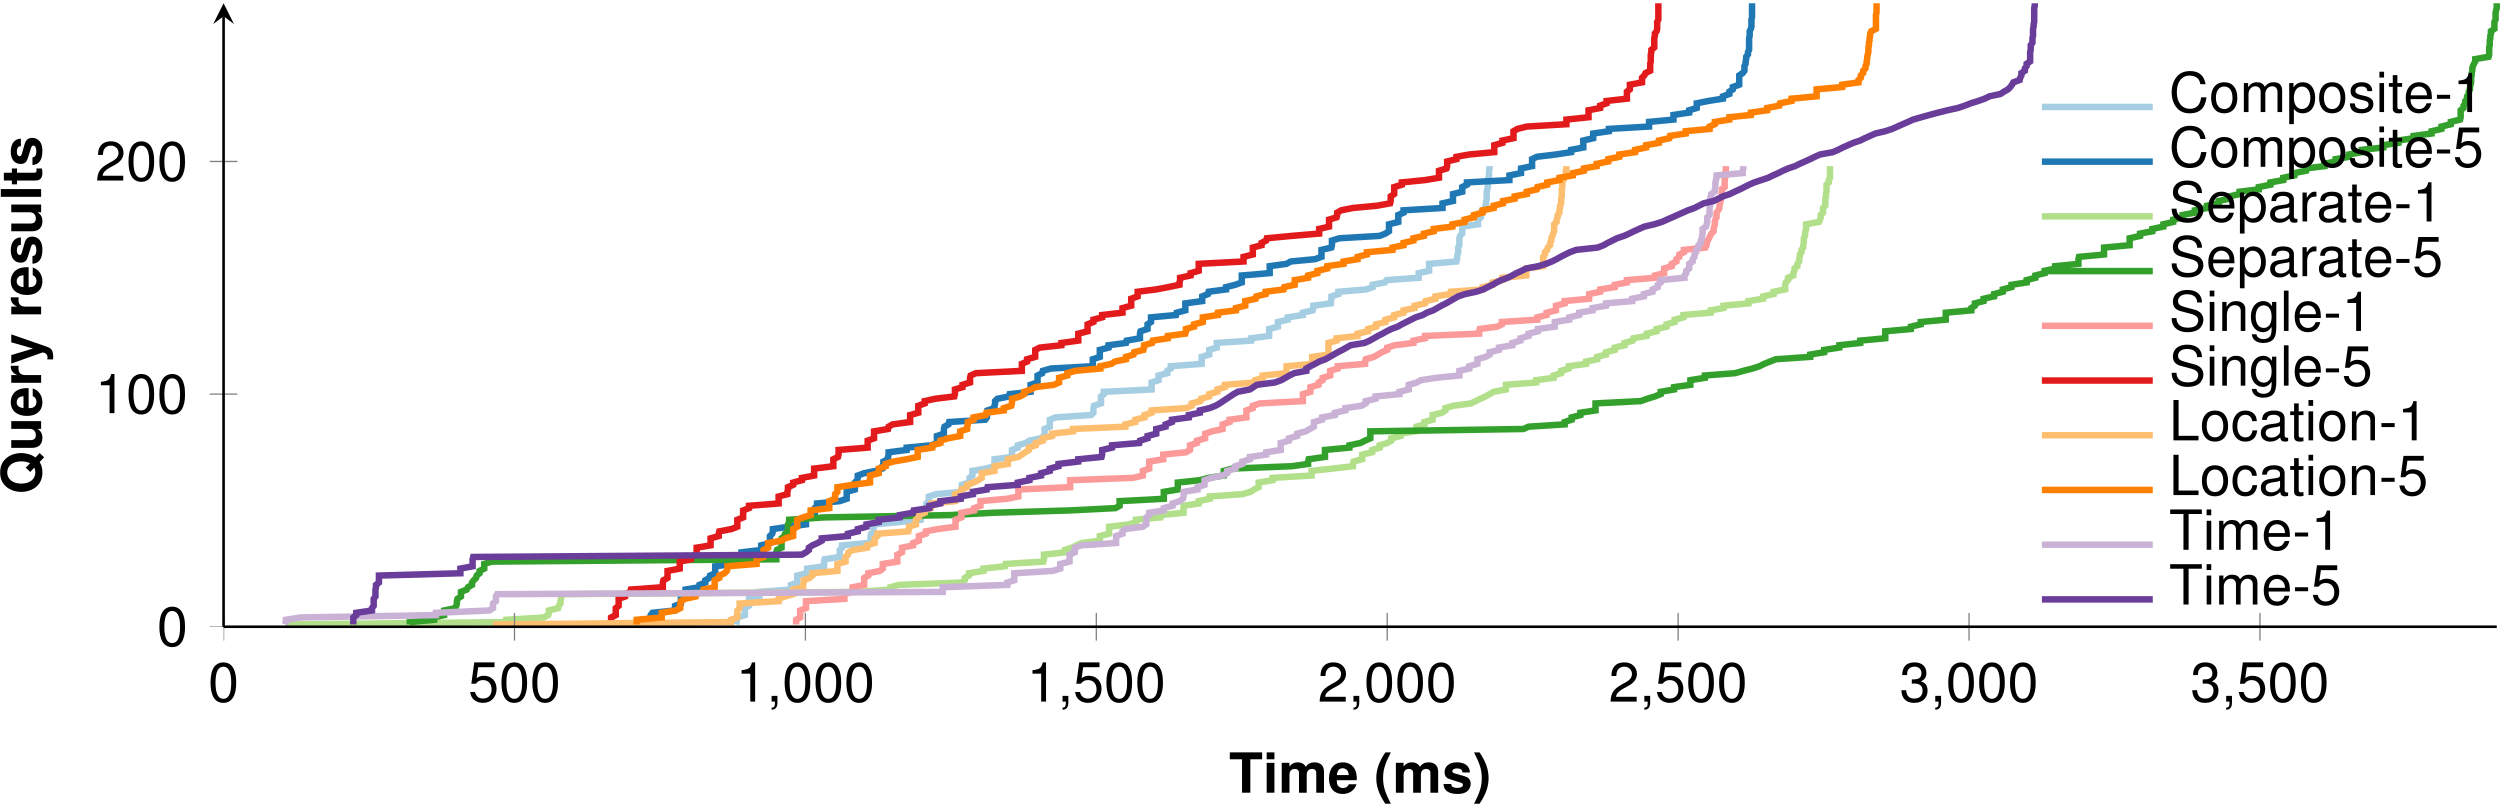 <?xml version='1.0' encoding='UTF-8'?>
<!-- This file was generated by dvisvgm 2.11.1 -->
<svg version='1.1' xmlns='http://www.w3.org/2000/svg' xmlns:xlink='http://www.w3.org/1999/xlink' width='383.495pt' height='123.444pt' viewBox='3.156 -126.545 383.495 123.444'>
<defs>
<clipPath id='clip1'>
<path d='M37.453 111.336H386.152V-267.785H37.453'/>
</clipPath>
<clipPath id='clip2'>
<path d='M-104.273-30.402V-126.047H527.879V-30.402'/>
</clipPath>
<path id='g1-40' d='M1.723-6.186C.747-4.718 .339-3.547 .339-2.249C.339-.942 .747 .229 1.723 1.697H2.571C1.672-.051 1.383-1.001 1.383-2.249C1.383-3.488 1.672-4.455 2.571-6.186H1.723Z'/>
<path id='g1-41' d='M1.035 1.697C2.011 .229 2.419-.942 2.419-2.24C2.419-3.547 2.011-4.718 1.035-6.186H.187C1.086-4.438 1.375-3.488 1.375-2.24C1.375-1.001 1.086-.034 .187 1.697H1.035Z'/>
<path id='g1-81' d='M5.643-.874C6.059-1.383 6.322-2.232 6.322-3.064C6.322-3.972 6-4.846 5.457-5.431C4.922-6.008 4.226-6.288 3.344-6.288S1.765-6.008 1.23-5.431C.687-4.846 .365-3.972 .365-3.047S.687-1.247 1.23-.662C1.765-.085 2.469 .195 3.344 .195C3.98 .195 4.455 .068 4.947-.229L5.677 .458L6.322-.229L5.643-.874ZM4.073-2.359L3.428-1.672L4.082-1.052C3.887-.95 3.607-.891 3.335-.891C2.317-.891 1.638-1.748 1.638-3.047S2.317-5.202 3.344-5.202C4.379-5.202 5.049-4.353 5.049-3.038C5.049-2.529 4.956-2.071 4.769-1.697L4.073-2.359Z'/>
<path id='g1-84' d='M3.267-5.126H5.075V-6.186H.119V-5.126H1.994V0H3.267V-5.126Z'/>
<path id='g1-101' d='M4.447-1.918C4.455-2.02 4.455-2.062 4.455-2.122C4.455-2.58 4.387-3.004 4.277-3.327C3.972-4.158 3.233-4.659 2.308-4.659C.993-4.659 .187-3.708 .187-2.172C.187-.704 .984 .195 2.283 .195C3.31 .195 4.141-.39 4.404-1.29H3.233C3.089-.925 2.758-.713 2.325-.713C1.986-.713 1.714-.857 1.544-1.112C1.434-1.281 1.392-1.485 1.375-1.918H4.447ZM1.392-2.707C1.468-3.403 1.765-3.751 2.291-3.751C2.588-3.751 2.86-3.607 3.03-3.369C3.14-3.199 3.191-3.021 3.216-2.707H1.392Z'/>
<path id='g1-105' d='M1.757-4.583H.569V0H1.757V-4.583ZM1.757-6.186H.569V-5.126H1.757V-6.186Z'/>
<path id='g1-108' d='M1.757-6.186H.569V0H1.757V-6.186Z'/>
<path id='g1-109' d='M.509-4.583V0H1.697V-2.75C1.697-3.31 2.003-3.649 2.512-3.649C2.911-3.649 3.157-3.42 3.157-3.055V0H4.345V-2.75C4.345-3.31 4.65-3.649 5.16-3.649C5.558-3.649 5.805-3.42 5.805-3.055V0H6.993V-3.242C6.993-4.133 6.45-4.659 5.533-4.659C4.956-4.659 4.549-4.455 4.192-3.98C3.972-4.413 3.513-4.659 2.945-4.659C2.419-4.659 2.079-4.481 1.689-4.014V-4.583H.509Z'/>
<path id='g1-114' d='M.535-4.583V0H1.723V-2.436C1.723-3.131 2.071-3.479 2.767-3.479C2.894-3.479 2.979-3.471 3.14-3.445V-4.65C3.072-4.659 3.03-4.659 2.996-4.659C2.453-4.659 1.977-4.303 1.723-3.683V-4.583H.535Z'/>
<path id='g1-115' d='M4.286-3.106C4.269-4.073 3.522-4.659 2.291-4.659C1.129-4.659 .407-4.073 .407-3.131C.407-2.826 .501-2.563 .662-2.385C.823-2.223 .967-2.147 1.409-2.003L2.826-1.561C3.123-1.468 3.225-1.375 3.225-1.188C3.225-.908 2.894-.738 2.342-.738C2.037-.738 1.791-.798 1.638-.9C1.511-.993 1.46-1.086 1.409-1.332H.246C.28-.331 1.018 .195 2.41 .195C3.047 .195 3.53 .059 3.87-.212S4.413-.908 4.413-1.358C4.413-1.952 4.116-2.334 3.513-2.512L2.011-2.945C1.68-3.047 1.595-3.114 1.595-3.301C1.595-3.556 1.867-3.725 2.283-3.725C2.851-3.725 3.131-3.522 3.14-3.106H4.286Z'/>
<path id='g1-116' d='M2.554-4.489H1.892V-5.72H.704V-4.489H.119V-3.7H.704V-.883C.704-.161 1.086 .195 1.867 .195C2.13 .195 2.342 .17 2.554 .102V-.73C2.436-.713 2.368-.704 2.283-.704C1.969-.704 1.892-.798 1.892-1.205V-3.7H2.554V-4.489Z'/>
<path id='g1-117' d='M4.591 0V-4.583H3.403V-1.714C3.403-1.171 3.021-.815 2.444-.815C1.935-.815 1.68-1.086 1.68-1.638V-4.583H.492V-1.392C.492-.382 1.052 .195 2.028 .195C2.648 .195 3.064-.034 3.403-.543V0H4.591Z'/>
<path id='g1-121' d='M3.344-4.583L2.393-1.247L1.383-4.583H.076L1.782 .187V.195V.221C1.782 .653 1.46 .984 1.044 .984C.95 .984 .883 .976 .73 .933V1.825C.908 1.85 1.01 1.858 1.154 1.858C1.451 1.858 1.808 1.799 2.011 1.714C2.342 1.578 2.486 1.383 2.682 .84L4.566-4.583H3.344Z'/>
<path id='g3-44' d='M.738-.883V0H1.247V.153C1.247 .738 1.137 .908 .738 .925V1.247C1.332 1.247 1.629 .866 1.629 .136V-.883H.738Z'/>
<path id='g3-45' d='M2.41-2.648H.39V-2.037H2.41V-2.648Z'/>
<path id='g3-48' d='M2.334-6.017C1.774-6.017 1.264-5.771 .95-5.355C.56-4.829 .365-4.022 .365-2.911C.365-.883 1.044 .195 2.334 .195C3.607 .195 4.303-.883 4.303-2.86C4.303-4.031 4.116-4.812 3.717-5.355C3.403-5.779 2.902-6.017 2.334-6.017ZM2.334-5.355C3.14-5.355 3.539-4.54 3.539-2.928C3.539-1.222 3.148-.424 2.317-.424C1.528-.424 1.129-1.256 1.129-2.902S1.528-5.355 2.334-5.355Z'/>
<path id='g3-49' d='M2.198-4.286V0H2.945V-6.017H2.453C2.189-5.092 2.02-4.964 .866-4.82V-4.286H2.198Z'/>
<path id='g3-50' d='M4.294-.738H1.129C1.205-1.23 1.477-1.544 2.215-1.977L3.064-2.436C3.904-2.894 4.336-3.513 4.336-4.252C4.336-4.752 4.133-5.219 3.776-5.541S2.979-6.017 2.41-6.017C1.646-6.017 1.078-5.745 .747-5.236C.535-4.914 .441-4.54 .424-3.929H1.171C1.197-4.336 1.247-4.583 1.349-4.778C1.544-5.143 1.935-5.363 2.385-5.363C3.064-5.363 3.573-4.88 3.573-4.235C3.573-3.759 3.293-3.352 2.758-3.047L1.977-2.605C.721-1.892 .356-1.324 .289 0H4.294V-.738Z'/>
<path id='g3-51' d='M1.875-2.758H1.969L2.283-2.767C3.106-2.767 3.53-2.393 3.53-1.672C3.53-.917 3.064-.467 2.283-.467C1.468-.467 1.069-.874 1.018-1.748H.272C.306-1.264 .39-.95 .535-.679C.84-.102 1.434 .195 2.257 .195C3.496 .195 4.294-.543 4.294-1.68C4.294-2.444 3.997-2.868 3.276-3.114C3.836-3.335 4.116-3.759 4.116-4.362C4.116-5.397 3.428-6.017 2.283-6.017C1.069-6.017 .424-5.355 .399-4.073H1.146C1.154-4.438 1.188-4.642 1.281-4.829C1.451-5.16 1.825-5.363 2.291-5.363C2.953-5.363 3.352-4.973 3.352-4.336C3.352-3.912 3.199-3.658 2.868-3.522C2.665-3.437 2.402-3.403 1.875-3.394V-2.758Z'/>
<path id='g3-53' d='M4.039-6.017H.933L.484-2.741H1.171C1.519-3.157 1.808-3.301 2.274-3.301C3.08-3.301 3.59-2.75 3.59-1.858C3.59-.993 3.089-.467 2.274-.467C1.621-.467 1.222-.798 1.044-1.477H.297C.399-.984 .484-.747 .662-.526C1.001-.068 1.612 .195 2.291 .195C3.505 .195 4.353-.687 4.353-1.96C4.353-3.148 3.564-3.963 2.41-3.963C1.986-3.963 1.646-3.853 1.298-3.598L1.536-5.278H4.039V-6.017Z'/>
<path id='g3-67' d='M5.618-4.269C5.372-5.626 4.591-6.288 3.233-6.288C2.402-6.288 1.731-6.025 1.273-5.516C.713-4.905 .407-4.022 .407-3.021C.407-2.003 .721-1.129 1.307-.526C1.782-.034 2.393 .195 3.199 .195C4.71 .195 5.558-.619 5.745-2.257H4.93C4.863-1.833 4.778-1.544 4.65-1.298C4.396-.789 3.87-.501 3.208-.501C1.977-.501 1.197-1.485 1.197-3.03C1.197-4.616 1.943-5.592 3.14-5.592C3.641-5.592 4.107-5.44 4.362-5.202C4.591-4.99 4.718-4.727 4.812-4.269H5.618Z'/>
<path id='g3-76' d='M1.468-6.186H.679V0H4.523V-.696H1.468V-6.186Z'/>
<path id='g3-83' d='M5.058-4.37C5.049-5.584 4.218-6.288 2.792-6.288C1.434-6.288 .594-5.592 .594-4.472C.594-3.717 .993-3.242 1.808-3.03L3.344-2.622C4.124-2.419 4.481-2.105 4.481-1.621C4.481-1.29 4.303-.95 4.039-.764C3.793-.594 3.403-.501 2.902-.501C2.232-.501 1.774-.662 1.477-1.018C1.247-1.29 1.146-1.587 1.154-1.969H.407C.416-1.4 .526-1.027 .772-.687C1.197-.11 1.909 .195 2.851 .195C3.59 .195 4.192 .025 4.591-.28C5.007-.611 5.27-1.163 5.27-1.697C5.27-2.461 4.795-3.021 3.955-3.25L2.402-3.666C1.655-3.87 1.383-4.107 1.383-4.583C1.383-5.211 1.935-5.626 2.767-5.626C3.751-5.626 4.303-5.177 4.311-4.37H5.058Z'/>
<path id='g3-84' d='M3.004-5.491H5.032V-6.186H.178V-5.491H2.215V0H3.004V-5.491Z'/>
<path id='g3-97' d='M4.54-.416C4.464-.399 4.43-.399 4.387-.399C4.141-.399 4.005-.526 4.005-.747V-3.361C4.005-4.15 3.428-4.574 2.334-4.574C1.689-4.574 1.154-4.387 .857-4.056C.653-3.827 .569-3.573 .552-3.131H1.264C1.324-3.675 1.646-3.921 2.308-3.921C2.945-3.921 3.301-3.683 3.301-3.259V-3.072C3.301-2.775 3.123-2.648 2.563-2.58C1.561-2.453 1.409-2.419 1.137-2.308C.619-2.096 .356-1.697 .356-1.12C.356-.314 .917 .195 1.816 .195C2.376 .195 2.826 0 3.327-.458C3.378-.008 3.598 .195 4.056 .195C4.201 .195 4.311 .178 4.54 .119V-.416ZM3.301-1.4C3.301-1.163 3.233-1.018 3.021-.823C2.733-.56 2.385-.424 1.969-.424C1.417-.424 1.095-.687 1.095-1.137C1.095-1.604 1.409-1.842 2.164-1.952C2.911-2.054 3.064-2.088 3.301-2.198V-1.4Z'/>
<path id='g3-99' d='M3.997-2.953C3.963-3.386 3.87-3.666 3.7-3.912C3.394-4.328 2.86-4.574 2.24-4.574C1.044-4.574 .263-3.624 .263-2.147C.263-.713 1.027 .195 2.232 .195C3.293 .195 3.963-.441 4.048-1.528H3.335C3.216-.815 2.851-.458 2.249-.458C1.468-.458 1.001-1.095 1.001-2.147C1.001-3.259 1.46-3.921 2.232-3.921C2.826-3.921 3.199-3.573 3.284-2.953H3.997Z'/>
<path id='g3-101' d='M4.353-1.986C4.353-2.665 4.303-3.072 4.175-3.403C3.887-4.133 3.208-4.574 2.376-4.574C1.137-4.574 .339-3.624 .339-2.164S1.112 .195 2.359 .195C3.378 .195 4.082-.382 4.26-1.349H3.547C3.352-.764 2.953-.458 2.385-.458C1.935-.458 1.553-.662 1.315-1.035C1.146-1.29 1.086-1.544 1.078-1.986H4.353ZM1.095-2.563C1.154-3.386 1.655-3.921 2.368-3.921C3.064-3.921 3.598-3.344 3.598-2.614C3.598-2.597 3.598-2.58 3.59-2.563H1.095Z'/>
<path id='g3-103' d='M3.496-4.447V-3.802C3.14-4.328 2.707-4.574 2.139-4.574C1.01-4.574 .246-3.59 .246-2.147C.246-1.417 .441-.823 .806-.399C1.137-.025 1.612 .195 2.079 .195C2.639 .195 3.03-.042 3.428-.603V-.373C3.428 .229 3.352 .594 3.174 .84C2.987 1.103 2.622 1.256 2.189 1.256C1.867 1.256 1.578 1.171 1.383 1.018C1.222 .891 1.154 .772 1.112 .509H.39C.467 1.349 1.12 1.85 2.164 1.85C2.826 1.85 3.394 1.638 3.683 1.281C4.022 .874 4.15 .314 4.15-.73V-4.447H3.496ZM2.215-3.921C2.979-3.921 3.428-3.276 3.428-2.164C3.428-1.103 2.97-.458 2.223-.458C1.451-.458 .984-1.112 .984-2.189C.984-3.259 1.46-3.921 2.215-3.921Z'/>
<path id='g3-105' d='M1.273-4.447H.569V0H1.273V-4.447ZM1.273-6.186H.56V-5.295H1.273V-6.186Z'/>
<path id='g3-108' d='M1.29-6.186H.577V0H1.29V-6.186Z'/>
<path id='g3-109' d='M.594-4.447V0H1.307V-2.792C1.307-3.437 1.774-3.955 2.351-3.955C2.877-3.955 3.174-3.632 3.174-3.064V0H3.887V-2.792C3.887-3.437 4.353-3.955 4.93-3.955C5.448-3.955 5.754-3.624 5.754-3.064V0H6.466V-3.335C6.466-4.133 6.008-4.574 5.177-4.574C4.583-4.574 4.226-4.396 3.81-3.895C3.547-4.37 3.191-4.574 2.614-4.574C2.02-4.574 1.629-4.353 1.247-3.819V-4.447H.594Z'/>
<path id='g3-110' d='M.594-4.447V0H1.307V-2.453C1.307-3.361 1.782-3.955 2.512-3.955C3.072-3.955 3.428-3.615 3.428-3.08V0H4.133V-3.361C4.133-4.099 3.581-4.574 2.724-4.574C2.062-4.574 1.638-4.319 1.247-3.7V-4.447H.594Z'/>
<path id='g3-111' d='M2.308-4.574C1.061-4.574 .306-3.683 .306-2.189S1.052 .195 2.317 .195C3.564 .195 4.328-.696 4.328-2.155C4.328-3.692 3.59-4.574 2.308-4.574ZM2.317-3.921C3.114-3.921 3.59-3.267 3.59-2.164C3.59-1.12 3.097-.458 2.317-.458C1.528-.458 1.044-1.112 1.044-2.189C1.044-3.259 1.528-3.921 2.317-3.921Z'/>
<path id='g3-112' d='M.458 1.85H1.171V-.467C1.544-.008 1.96 .195 2.537 .195C3.683 .195 4.438-.73 4.438-2.147C4.438-3.641 3.708-4.574 2.529-4.574C1.926-4.574 1.443-4.303 1.112-3.776V-4.447H.458V1.85ZM2.41-3.912C3.191-3.912 3.7-3.225 3.7-2.164C3.7-1.154 3.182-.467 2.41-.467C1.663-.467 1.171-1.146 1.171-2.189S1.663-3.912 2.41-3.912Z'/>
<path id='g3-114' d='M.586-4.447V0H1.298V-2.308C1.298-2.945 1.46-3.361 1.799-3.607C2.02-3.768 2.232-3.819 2.724-3.827V-4.549C2.605-4.566 2.546-4.574 2.453-4.574C1.994-4.574 1.646-4.303 1.239-3.641V-4.447H.586Z'/>
<path id='g3-115' d='M3.717-3.208C3.708-4.082 3.131-4.574 2.105-4.574C1.069-4.574 .399-4.039 .399-3.216C.399-2.52 .755-2.189 1.808-1.935L2.469-1.774C2.962-1.655 3.157-1.477 3.157-1.154C3.157-.738 2.741-.458 2.122-.458C1.74-.458 1.417-.569 1.239-.755C1.129-.883 1.078-1.01 1.035-1.324H.289C.322-.297 .9 .195 2.062 .195C3.182 .195 3.895-.356 3.895-1.214C3.895-1.875 3.522-2.24 2.639-2.453L1.96-2.614C1.383-2.75 1.137-2.936 1.137-3.25C1.137-3.658 1.502-3.921 2.079-3.921C2.648-3.921 2.953-3.675 2.97-3.208H3.717Z'/>
<path id='g3-116' d='M2.155-4.447H1.426V-5.669H.721V-4.447H.119V-3.87H.721V-.509C.721-.059 1.027 .195 1.578 .195C1.748 .195 1.918 .178 2.155 .136V-.458C2.062-.433 1.952-.424 1.816-.424C1.511-.424 1.426-.509 1.426-.823V-3.87H2.155V-4.447Z'/>
</defs>
<g id='page1'>
<path d='M116.082-30.758L116.172-31.117V-31.473L116.262-31.828L117.422-32.188V-32.543V-32.898V-33.258L118.047-33.613V-33.969V-34.328V-34.684L119.652-35.043V-35.398V-35.754L124.473-36.113V-36.469V-36.824L125.453-37.184V-37.539V-37.895V-38.254L126.883-38.609L126.973-38.969V-39.324L129.559-39.68V-40.039V-40.395L129.648-40.75L131.969-41.109V-41.465V-41.82V-42.18L132.328-42.535V-42.891L136.344-43.25L136.699-43.605V-43.965V-44.32L136.789-44.676L137.145-45.035V-45.391V-45.746V-46.105L141.075-46.461L144.375-46.816V-47.176V-47.531V-47.891L145.27-48.246V-48.602V-48.961V-49.316L145.625-49.672V-50.031V-50.387L146.786-50.742L150.711-51.102V-51.457V-51.816V-52.172L151.782-52.527L151.872-52.887V-53.242L152.321-53.598V-53.957V-54.312L154.372-54.668L155.711-55.027V-55.383V-55.742V-56.098L158.387-56.453V-56.812V-57.168V-57.523L159.282-57.883V-58.238L160.532-58.594L161.067-58.953L162.762-59.309L163.297-59.664L163.387-60.023V-60.379V-60.738L164.188-61.094V-61.449V-61.809V-62.164L165.082-62.519L170.524-62.879L170.883-63.234V-63.59V-63.949L170.973-64.305L172.043-64.664V-65.019V-65.375V-65.734L172.489-66.09V-66.445L179.809-66.805V-67.16V-67.516V-67.875L180.879-68.23V-68.59V-68.945L182.219-69.301V-69.66L182.754-70.016V-70.371L187.485-70.73V-71.086V-71.441V-71.801L188.645-72.156V-72.516V-72.871L189.805-73.227V-73.586V-73.941L195.071-74.297V-74.656L197.836-75.012V-75.367V-75.727V-76.082L199.176-76.437V-76.797V-77.152L200.692-77.512V-77.867L203.012-78.223V-78.582L204.528-78.937L204.618-79.293V-79.652L207.297-80.008V-80.363L207.387-80.723V-81.078L208.457-81.437V-81.793L212.739-82.148L213.723-82.508V-82.863L215.598-83.219L215.864-83.578L220.774-83.934V-84.289V-84.648L222.379-85.004V-85.363V-85.719V-86.074L226.575-86.434L226.665-86.789V-87.144L226.754-87.504L226.84-87.859V-88.215V-88.574L227.02-88.93V-89.289V-89.644V-90L227.11-90.359L227.465-90.715V-91.07V-91.43V-91.785L229.875-92.141V-92.5L229.965-92.855L230.325-93.211V-93.57L230.5-93.926V-94.285L231.036-94.641V-94.996L231.125-95.355V-95.711L231.215-96.066V-96.426V-96.781V-97.137L231.305-97.496L231.395-97.852V-98.211V-98.566L231.485-98.922V-99.281L231.571-99.637V-99.992V-100.352L231.661-100.707V-101.062' stroke='#a6cee3' fill='none' stroke-width='.996' stroke-miterlimit='10'/>
<path d='M100.555-30.758L102.875-31.117V-31.473L102.965-31.828V-32.188L103.23-32.543L106.621-32.898L106.711-33.258V-33.613L107.605-33.969V-34.328V-34.684V-35.043L108.32-35.398V-35.754V-36.113L110.461-36.469V-36.824L111.352-37.184V-37.539L111.977-37.895L112.066-38.254L112.871-38.609V-38.969V-39.324V-39.68L115.457-40.039V-40.395V-40.75V-41.109L116.887-41.465V-41.82L119.922-42.18V-42.535V-42.891L121.258-43.25V-43.605V-43.965V-44.32L121.617-44.676L121.707-45.035V-45.391L124.117-45.746L126.793-46.105V-46.461V-46.816V-47.176L128.133-47.531V-47.891V-48.246V-48.602L128.488-48.961V-49.316L131.969-49.672L133.039-50.031V-50.387V-50.742V-51.102L134.289-51.457V-51.816V-52.172V-52.527L134.648-52.887L134.734-53.242V-53.598L135.719-53.957L137.504-54.312L138.484-54.668V-55.027L138.665-55.383V-55.742L139.379-56.098V-56.453L139.464-56.812V-57.168L142.234-57.523V-57.883L145.981-58.238L146.875-58.594V-58.953V-59.309V-59.664L147.946-60.023V-60.379V-60.738L148.036-61.094L148.661-61.449L148.75-61.809L154.281-62.164L154.55-62.52V-62.879L154.641-63.234V-63.59L155.71-63.949V-64.305L155.8-64.664V-65.019L156.156-65.375L157.941-65.734L158.031-66.09L161.243-66.445V-66.805V-67.16V-67.516L162.312-67.875V-68.231V-68.59V-68.945L163.028-69.301L163.118-69.66L164.368-70.016L170.792-70.371V-70.731V-71.086V-71.441L171.863-71.801V-72.156V-72.516V-72.871L173.203-73.227V-73.586L175.879-73.941L175.969-74.297L178.024-74.656V-75.012V-75.367L178.113-75.727L179.184-76.082V-76.438V-76.797L179.719-77.152V-77.512V-77.867L183.554-78.223L183.644-78.582L184.984-78.938V-79.293V-79.652V-80.008L187.571-80.363V-80.723V-81.078L188.464-81.438L188.554-81.793L191.231-82.148V-82.508L192.661-82.863L193.641-83.219V-83.578V-83.934V-84.289L197.925-84.648V-85.004V-85.363V-85.719L200.512-86.074L201.137-86.434L204.887-86.789L205.868-87.144V-87.504V-87.859V-88.215L207.387-88.574L207.472-88.93V-89.289V-89.644L208.632-90L214.792-90.359L215.684-90.715L216.222-91.07V-91.43V-91.785V-92.141L217.649-92.5V-92.856V-93.211V-93.57L218.453-93.926V-94.285L224.434-94.641V-94.996V-95.356L226.04-95.711V-96.066V-96.426V-96.781L227.464-97.137V-97.496V-97.852L228.179-98.211V-98.566L234.696-98.922V-99.281V-99.637L236.481-99.992V-100.352V-100.707L238.175-101.062V-101.422V-101.777V-102.137L238.891-102.492L241.835-102.848L244.156-103.207V-103.562L246.031-103.918V-104.277V-104.633V-104.988L247.547-105.348V-105.703V-106.062L249.957-106.418V-106.773L256.118-107.133V-107.488V-107.844L259.863-108.203V-108.559V-108.914L262.274-109.273V-109.629L263.433-109.984V-110.344V-110.699L265.219-111.059L267.45-111.414V-111.769L268.433-112.129V-112.484L268.969-112.84V-113.199L269.95-113.555V-113.91V-114.269V-114.625V-114.984L270.485-115.34L270.753-115.695V-116.055V-116.41L270.93-116.766V-117.125L271.019-117.481V-117.836L271.289-118.195V-118.551L271.464-118.91V-119.266V-119.621V-119.981V-120.336V-120.691L271.555-121.051V-121.406V-121.762L271.735-122.121L271.825-122.477V-122.836V-123.191V-123.547L271.914-123.906V-124.262V-124.617V-124.977V-125.332V-125.688V-126.047' stroke='#1f78b4' fill='none' stroke-width='.996' stroke-miterlimit='10'/>
<path d='M46.914-30.758L80.828-31.117V-31.473L86.543-31.828L87.254-32.188L87.344-32.543V-32.898L88.773-33.258L88.863-33.613L89.129-33.969V-34.328L89.219-34.684V-35.043L89.398-35.398L134.824-35.754L139.734-36.113V-36.469L140.984-36.824L150.621-37.184L151.156-37.539V-37.895L151.781-38.254V-38.609L154.016-38.969V-39.324L157.316-39.68L157.406-40.039L163.207-40.395L163.297-40.75V-41.109V-41.465L166.507-41.82V-42.18L167.578-42.535L168.292-42.891L169.097-43.25L171.863-43.605V-43.965V-44.32L173.292-44.676V-45.035V-45.391V-45.746L176.328-46.105L177.399-46.461V-46.816L181.144-47.176V-47.531L184.714-47.891V-48.246V-48.602V-48.961L187.036-49.316V-49.672L188.731-50.031V-50.387L193.731-50.742L194.981-51.102L195.516-51.457L196.231-51.816V-52.172V-52.527L198.371-52.887V-53.242L204.351-53.598V-53.957V-54.312L207.562-54.668L210.688-55.027V-55.383L210.778-55.742L212.118-56.098V-56.453V-56.812L213.632-57.168V-57.523L214.792-57.883V-58.238L215.953-58.594L216.578-58.953V-59.309L218.004-59.664V-60.023L220.328-60.379V-60.738L220.415-61.094L221.665-61.449V-61.809L222.915-62.164V-62.52V-62.879L224.344-63.234L224.879-63.59V-63.949L226.129-64.305L228.804-64.664L229.519-65.019L230.234-65.375L231.036-65.734L231.661-66.09L232.286-66.445L234.161-66.805V-67.16V-67.516L238.8-67.875V-68.231L241.476-68.59V-68.945L242.637-69.301V-69.66L243.8-70.016V-70.371L246.476-70.731V-71.086L248.172-71.441V-71.801L249.512-72.156V-72.516L250.851-72.871V-73.227L252.368-73.586V-73.941L253.618-74.297L253.707-74.656L255.757-75.012V-75.367L257.277-75.727V-76.082L258.793-76.438V-76.797L260.043-77.152V-77.512L261.382-77.867V-78.223L265.575-78.582V-78.938L267.539-79.293V-79.652L271.378-80.008V-80.363L273.61-80.723V-81.078L275.214-81.438V-81.793L277-82.148V-82.508V-82.863L277.089-83.219L277.445-83.578V-83.934L278.25-84.289V-84.648L278.425-85.004V-85.363L278.875-85.719V-86.074L279.14-86.434V-86.789L279.231-87.144V-87.504L279.5-87.859V-88.215L279.765-88.574V-88.93L279.856-89.289V-89.644V-90L280.036-90.359V-90.715L280.125-91.07L280.211-91.43V-91.785V-92.141L282.175-92.5L282.356-92.856L282.445-93.211V-93.57L282.8-93.926V-94.285V-94.641L283.156-94.996V-95.356V-95.711V-96.066L283.247-96.426V-96.781L283.336-97.137V-97.496V-97.852V-98.211L283.692-98.566V-98.922L283.872-99.281V-99.637V-99.992V-100.352V-100.707V-101.062' stroke='#b2df8a' fill='none' stroke-width='.996' stroke-miterlimit='10'/>
<path d='M66.016-30.758V-31.117L69.762-31.473V-31.828L71.281-32.188V-32.543V-32.898L72.977-33.258L73.152-33.613L73.242-33.969V-34.328L73.332-34.684L73.867-35.043V-35.398V-35.754L74.762-36.113L74.938-36.469L75.562-36.824V-37.184L75.832-37.539L76.188-37.895L76.277-38.254L76.723-38.609V-38.969L77.438-39.324V-39.68V-40.039L78.598-40.395L122.242-40.75V-41.109V-41.465V-41.82L122.332-42.18L123.043-42.535V-42.891V-43.25V-43.605V-43.965L123.492-44.32L123.582-44.676L124.027-45.035V-45.391V-45.746V-46.105L124.203-46.461V-46.816L129.559-47.176L148.925-47.531L155.531-47.891L167.222-48.246L174.274-48.602L174.899-48.961V-49.316V-49.672L181.679-50.031V-50.387V-50.742V-51.102L183.825-51.457V-51.816V-52.172V-52.527L187.214-52.887L188.554-53.242L190.875-53.598V-53.957V-54.312L192.21-54.668L201.316-55.027L203.816-55.383V-55.742L203.906-56.098L206.403-56.453V-56.812V-57.168V-57.523L210.153-57.883V-58.238L211.847-58.594L212.562-58.953L213.363-59.309V-59.664V-60.023V-60.379L236.835-60.738L237.641-61.094L243.175-61.449V-61.809L244.246-62.164V-62.52L245.582-62.879V-63.234L247.906-63.59V-63.949V-64.305V-64.664L254.868-65.019L255.847-65.375L257.007-65.734L257.899-66.09V-66.445L259.954-66.805V-67.16L262.454-67.516V-67.875V-68.231L264.683-68.59V-68.945L269.325-69.301L270.575-69.66L272-70.016L273.075-70.371L273.786-70.731L274.68-71.086L275.57-71.441L280.836-71.801V-72.156L282.981-72.516V-72.871L285.3-73.227V-73.586L288.512-73.941V-74.297L292.351-74.656V-75.012V-75.367V-75.727L296.277-76.082V-76.438L297.793-76.797V-77.152L301.632-77.512V-77.867V-78.223V-78.582L305.558-78.938V-79.293L306.094-79.652V-80.008L307.433-80.363V-80.723L309.039-81.078V-81.438L310.378-81.793V-82.148L311.719-82.508V-82.863L314.039-83.219V-83.578L315.375-83.934V-84.289L316.805-84.648V-85.004L318.411-85.363V-85.719L321.981-86.074V-86.434V-86.789L322.07-87.144L325.911-87.504V-87.859V-88.215V-88.574L329.836-88.93V-89.289V-89.644V-90L331.442-90.359V-90.715L333.317-91.07V-91.43L335.012-91.785V-92.141L336.527-92.5V-92.856L337.957-93.211V-93.57L339.832-93.926V-94.285L341.707-94.641V-94.996L343.493-95.356V-95.711L345.188-96.066V-96.426L346.704-96.781V-97.137L349.649-97.496V-97.852L351.433-98.211V-98.566L353.399-98.922V-99.281L355.094-99.637V-99.992L356.878-100.352V-100.707L359.735-101.062V-101.422L361.43-101.777V-102.137L363.481-102.492V-102.848L365.445-103.207V-103.562L368.747-103.918V-104.277L371.07-104.633V-104.988L373.39-105.348V-105.703L376.156-106.062V-106.418L377.671-106.773V-107.133L379.101-107.488V-107.844L380.527-108.203L380.618-108.559V-108.914V-109.273V-109.629L381.062-109.984V-110.344L381.332-110.699V-111.059L381.601-111.414V-111.769L381.868-112.129V-112.484L382.046-112.84V-113.199L382.137-113.555L382.223-113.91V-114.269V-114.625L382.312-114.984V-115.34L382.402-115.695V-116.055L382.493-116.41L382.671-116.766L382.848-117.125V-117.481L384.902-117.836L384.993-118.195V-118.551V-118.91V-119.266L385.082-119.621V-119.981V-120.336L385.168-120.691V-121.051L385.257-121.406V-121.762L385.793-122.121V-122.477V-122.836V-123.191L385.973-123.547V-123.906V-124.262V-124.617L386.062-124.977L386.152-125.332V-125.688V-126.047' stroke='#33a02c' fill='none' stroke-width='.996' stroke-miterlimit='10'/>
<path d='M125.277-30.758V-31.117V-31.473L125.902-31.828V-32.188V-32.543V-32.898L126.793-33.258V-33.613V-33.969V-34.328L132.684-34.684V-35.043V-35.398L133.934-35.754V-36.113V-36.469L135.719-36.824V-37.184V-37.539V-37.895L136.344-38.254V-38.609L138.129-38.969L138.575-39.324V-39.68V-40.039L140.804-40.395V-40.75V-41.109V-41.465L141.519-41.82V-42.18V-42.535L143.214-42.891V-43.25L144.109-43.605V-43.965V-44.32L145.179-44.676V-45.035L147.05-45.391L149.731-45.746V-46.105V-46.461V-46.816L150.621-47.176V-47.531V-47.891L152.585-48.246V-48.602L153.566-48.961V-49.316V-49.672L157.585-50.031L159.368-50.387V-50.742V-51.102V-51.457L167.312-51.816V-52.172V-52.527V-52.887L176.953-53.242L178.469-53.598V-53.957V-54.312L179.45-54.668V-55.027V-55.383V-55.742L181.594-56.098V-56.453V-56.812L185.075-57.168L185.7-57.523V-57.883V-58.238L186.769-58.594V-58.953L188.019-59.309V-59.664V-60.023L189.089-60.379L190.696-60.738V-61.094V-61.449L191.766-61.809V-62.164L194.356-62.52V-62.879V-63.234V-63.59L195.335-63.949V-64.305L196.406-64.664L203.012-65.019V-65.375V-65.734V-66.09L204.172-66.445V-66.805V-67.16L205.422-67.516V-67.875L206.047-68.231V-68.59L207.207-68.945V-69.301V-69.66L208.368-70.016V-70.371L212.562-70.731V-71.086L212.653-71.441L213.903-71.801L214.524-72.156L215.149-72.516L215.953-72.871V-73.227L217.113-73.586L219.969-73.941V-74.297L221.754-74.656V-75.012L230.054-75.367V-75.727L230.144-76.082L232.821-76.438L233.536-76.797V-77.152L238.981-77.512V-77.867L240.406-78.223V-78.582L241.835-78.938V-79.293V-79.652L243.175-80.008V-80.363L246.922-80.723V-81.078V-81.438L248.618-81.793V-82.148L250.851-82.508V-82.863L252.722-83.219V-83.578L257.007-83.934V-84.289L258.438-84.648V-85.004V-85.363L259.598-85.719V-86.074L260.308-86.434V-86.789L260.757-87.144V-87.504L261.469-87.859V-88.215L264.774-88.574L264.95-88.93V-89.289L265.128-89.644L265.308-90L265.488-90.359L265.664-90.715L266.024-91.07V-91.43L266.11-91.785L266.2-92.141V-92.5L266.289-92.856L266.469-93.211V-93.57V-93.926L266.735-94.285L266.914-94.641V-94.996L267.003-95.356L267.094-95.711L267.183-96.066L267.274-96.426V-96.781V-97.137V-97.496L267.719-97.852V-98.211V-98.566V-98.922L267.808-99.281V-99.637V-99.992L267.894-100.352V-100.707V-101.062' stroke='#fb9a99' fill='none' stroke-width='.996' stroke-miterlimit='10'/>
<path d='M96.894-30.758V-31.117V-31.473V-31.828L97.609-32.188V-32.543V-32.898V-33.258L98.055-33.613V-33.969V-34.328V-34.684L99.035-35.043V-35.398L99.84-35.754L99.93-36.113L104.836-36.469V-36.824V-37.184L104.926-37.539L105.551-37.895V-38.254V-38.609V-38.969L107.426-39.324V-39.68V-40.039V-40.395L109.121-40.75V-41.109L109.926-41.465L110.016-41.82V-42.18V-42.535L112.156-42.891V-43.25V-43.605V-43.965L113.406-44.32V-44.676L113.496-45.035L115.371-45.391L116.262-45.746V-46.105V-46.461V-46.816L117.152-47.176V-47.531V-47.891V-48.246L118.047-48.602V-48.961L122.598-49.316V-49.672V-50.031V-50.387L123.938-50.742V-51.102L124.027-51.457V-51.816L124.828-52.172V-52.527L126.168-52.887V-53.242L128.043-53.598V-53.957V-54.312V-54.668L130.988-55.027V-55.383V-55.742V-56.098L131.703-56.453L131.793-56.812V-57.168V-57.523L136.254-57.883V-58.238V-58.594V-58.953L137.234-59.309V-59.664V-60.023V-60.379L139.379-60.738L139.464-61.094L140.089-61.449L142.769-61.809V-62.164V-62.52V-62.879L144.019-63.234V-63.59V-63.949V-64.305L145-64.664V-65.019L146.606-65.375L149.55-65.734L149.641-66.09V-66.445V-66.805L150.8-67.16V-67.516L151.96-67.875V-68.231V-68.59L152.05-68.945L152.856-69.301L159.906-69.66V-70.016V-70.371V-70.731L160.707-71.086V-71.441L161.957-71.801V-72.156V-72.516V-72.871L162.672-73.227L165.972-73.586V-73.941L168.562-74.297V-74.656V-75.012V-75.367L169.988-75.727V-76.082V-76.438V-76.797L170.882-77.152V-77.512L172.222-77.867V-78.223L175.344-78.582V-78.938V-79.293L176.684-79.652V-80.008V-80.363V-80.723L177.665-81.078V-81.438V-81.793L180.519-82.148L182.394-82.508L184.089-82.863V-83.219L184.179-83.578V-83.934L185.786-84.289V-84.648L187.036-85.004V-85.363V-85.719V-86.074L193.911-86.434V-86.789V-87.144L195.335-87.504V-87.859V-88.215V-88.574L196.675-88.93V-89.289L197.391-89.644L197.481-90L201.316-90.359L205.512-90.715V-91.07V-91.43L207.028-91.785V-92.141V-92.5V-92.856L208.188-93.211L208.278-93.57V-93.926L208.903-94.285L210.688-94.641L214.438-94.996L216.399-95.356L216.488-95.711V-96.066V-96.426L217.024-96.781V-97.137V-97.496V-97.852L218.184-98.211V-98.566L221.754-98.922L223.894-99.281V-99.637V-99.992V-100.352L225.054-100.707L225.144-101.062V-101.422V-101.777L226.575-102.137V-102.492L228.54-102.848L232.375-103.207V-103.562V-103.918V-104.277L233.625-104.633V-104.988L235.321-105.348V-105.703V-106.062V-106.418L235.946-106.773L237.371-107.133L243.441-107.488V-107.844V-108.203L246.832-108.559V-108.914V-109.273V-109.629L248.618-109.984V-110.344L249.601-110.699V-111.059L252.722-111.414V-111.769V-112.129V-112.484L253.172-112.84V-113.199V-113.555L255.042-113.91V-114.269V-114.625L255.403-114.984L255.578-115.34L256.293-115.695V-116.055V-116.41V-116.766L256.382-117.125V-117.481V-117.836V-118.195L256.473-118.551V-118.91L256.918-119.266V-119.621V-119.981V-120.336V-120.691L257.007-121.051V-121.406L257.277-121.762L257.363-122.121V-122.477V-122.836V-123.191L257.543-123.547V-123.906V-124.262V-124.617V-124.977V-125.332V-125.688V-126.047' stroke='#e31a1c' fill='none' stroke-width='.996' stroke-miterlimit='10'/>
<path d='M78.777-30.758L115.281-31.117V-31.473L116.262-31.828V-32.188V-32.543V-32.898L116.617-33.258V-33.613V-33.969L122.598-34.328V-34.684L123.582-35.043L124.828-35.398V-35.754V-36.113L126.348-36.469V-36.824L126.438-37.184V-37.539L127.328-37.895L127.773-38.254V-38.609L131.613-38.969V-39.324V-39.68V-40.039L132.863-40.395V-40.75V-41.109L133.219-41.465L133.309-41.82L134.023-42.18L136.164-42.535V-42.891L137.324-43.25V-43.605V-43.965L137.769-44.32V-44.676L142.5-45.035L142.589-45.391V-45.746L143.661-46.105V-46.461V-46.816L144.109-47.176V-47.531L145-47.891V-48.246L145.981-48.602L146.071-48.961V-49.316L149.641-49.672V-50.031V-50.387V-50.742L150.536-51.102L150.621-51.457L151.516-51.816V-52.172L152.496-52.527L153.21-52.887L153.746-53.242V-53.598V-53.957L155.71-54.312V-54.668V-55.027L157.762-55.383V-55.742V-56.098L159.368-56.453L159.906-56.812L160.441-57.168L160.976-57.523V-57.883L162.047-58.238V-58.594L163.118-58.953V-59.309L164.547-59.664V-60.023L167.757-60.379V-60.738L175.79-61.094V-61.449L177.309-61.809V-62.164L178.734-62.52V-62.879L179.809-63.234V-63.59L185.165-63.949L185.964-64.305V-64.664L187.304-65.019L187.394-65.375L188.644-65.734V-66.09L189.891-66.445V-66.805L191.05-67.16V-67.516L195.696-67.875V-68.231L196.856-68.59V-68.945L200.512-69.301V-69.66V-70.016V-70.371L204.441-70.731V-71.086V-71.441V-71.801L206.938-72.156V-72.516V-72.871V-73.227V-73.586V-73.941L208.188-74.297V-74.656L211.403-75.012V-75.367L213.007-75.727V-76.082L214.257-76.438V-76.797L215.684-77.152V-77.512L217.024-77.867V-78.223L218.453-78.582V-78.938L220.149-79.293V-79.652L221.754-80.008L221.844-80.363L223.359-80.723V-81.078L225.594-81.438L225.679-81.793L230.589-82.148V-82.508L232.106-82.863V-83.219L233.625-83.578V-83.934L237.286-84.289V-84.648V-85.004V-85.363L239.871-85.719V-86.074V-86.434V-86.789V-87.144L240.141-87.504V-87.859L240.496-88.215L240.585-88.574L240.941-88.93V-89.289L241.121-89.644V-90L241.3-90.359L241.391-90.715L241.566-91.07V-91.43V-91.785V-92.141L241.925-92.5V-92.856L242.101-93.211V-93.57L242.371-93.926V-94.285L242.46-94.641V-94.996L242.637-95.356V-95.711V-96.066L242.726-96.426V-96.781V-97.137V-97.496L242.816-97.852V-98.211V-98.566L242.996-98.922V-99.281L243.351-99.637V-99.992V-100.352L243.441-100.707V-101.062' stroke='#fdbf6f' fill='none' stroke-width='.996' stroke-miterlimit='10'/>
<path d='M100.82-30.758V-31.117V-31.473L104.66-31.828V-32.188V-32.543L106.801-32.898L107.516-33.258V-33.613V-33.969L107.605-34.328L108.23-34.684L109.836-35.043V-35.398L111.086-35.754V-36.113L112.781-36.469V-36.824V-37.184V-37.539L113.496-37.895V-38.254L114.297-38.609L114.656-38.969L114.746-39.324V-39.68L119.207-40.039V-40.395V-40.75L120.277-41.109V-41.465V-41.82V-42.18L120.992-42.535V-42.891V-43.25L123.043-43.605L123.582-43.965L124.828-44.32V-44.676V-45.035V-45.391L125.453-45.746V-46.105V-46.461V-46.816L126.348-47.176L127.508-47.531V-47.891V-48.246L130.363-48.602V-48.961V-49.316V-49.672L131.254-50.031V-50.387V-50.742L131.613-51.102V-51.457V-51.816L133.934-52.172L136.609-52.527V-52.887V-53.242V-53.598L137.95-53.957V-54.312V-54.668L139.019-55.027V-55.383L140.179-55.742L142.234-56.098L143.929-56.453V-56.812V-57.168V-57.523L146.161-57.883V-58.238L147.411-58.594V-58.953L148.571-59.309L150.446-59.664V-60.023V-60.379L151.516-60.738V-61.094L151.606-61.449V-61.809L152.496-62.164V-62.52L154.371-62.879L154.46-63.234L157.137-63.59V-63.949L158.297-64.305L158.387-64.664V-65.019V-65.375L159.637-65.734L160.262-66.09V-66.445L161.332-66.805L161.957-67.16L164.812-67.516L165.618-67.875V-68.231V-68.59L166.868-68.945V-69.301L168.118-69.66L171.953-70.016V-70.371L173.649-70.731L174.184-71.086L175.879-71.441V-71.801L177.04-72.156L177.129-72.516L178.559-72.871L178.649-73.227V-73.586L179.894-73.941L179.984-74.297L182.304-74.656V-75.012L184.984-75.367L185.075-75.727V-76.082L186.325-76.438V-76.797L187.661-77.152V-77.512V-77.867L189.981-78.223V-78.582L192.75-78.938V-79.293L194.175-79.652V-80.008V-80.363L195.781-80.723L195.871-81.078L197.3-81.438V-81.793L200.066-82.148L200.156-82.508L201.762-82.863V-83.219V-83.578L203.816-83.934V-84.289L205.243-84.648V-85.004L206.762-85.363V-85.719L209.257-86.074V-86.434L211.403-86.789V-87.144L212.828-87.504V-87.859L216.757-88.215V-88.574L218.453-88.93V-89.289L219.969-89.644V-90L221.575-90.359V-90.715L223.094-91.07V-91.43L225.95-91.785V-92.141L227.825-92.5V-92.856L229.25-93.211V-93.57L230.589-93.926V-94.285L232.286-94.641V-94.996L233.714-95.356V-95.711L235.5-96.066V-96.426L237.371-96.781V-97.137L238.891-97.496L238.981-97.852L240.496-98.211V-98.566L242.371-98.922V-99.281L244.422-99.637V-99.992L246.121-100.352V-100.707L248.082-101.062V-101.422L249.868-101.777V-102.137L251.562-102.492V-102.848L253.972-103.207V-103.562L255.667-103.918V-104.277L257.632-104.633V-104.988L259.238-105.348L259.329-105.703L261.738-106.062V-106.418L265.399-106.773V-107.133L266.2-107.488V-107.844L268.433-108.203V-108.559L271.735-108.914V-109.273L274.235-109.629V-109.984L276.106-110.344L276.195-110.699L277.981-111.059V-111.414L281.82-111.769V-112.129V-112.484V-112.84L285.747-113.199V-113.555L288.247-113.91V-114.269L288.601-114.625V-114.984L288.961-115.34V-115.695L289.317-116.055V-116.41L289.497-116.766V-117.125L289.582-117.481V-117.836L289.671-118.195L289.762-118.551V-118.91V-119.266L289.851-119.621V-119.981L289.942-120.336V-120.691L290.031-121.051V-121.406L290.207-121.762L290.921-122.121V-122.477V-122.836V-123.191V-123.547V-123.906V-124.262L291.012-124.617V-124.977V-125.332V-125.688V-126.047' stroke='#ff7f00' fill='none' stroke-width='.996' stroke-miterlimit='10'/>
<path d='M46.914-30.758L47.004-31.117V-31.473L49.234-31.828L70.031-32.188V-32.543L78.242-32.898L78.777-33.258V-33.613V-33.969L79.223-34.328V-34.684V-35.043L79.402-35.398L147.766-35.754V-36.113V-36.469L157.672-36.824V-37.184L158.746-37.539V-37.895V-38.254V-38.609L164.637-38.969L165.797-39.324V-39.68V-40.039L167.222-40.395V-40.75V-41.109V-41.465L168.028-41.82V-42.18V-42.535L169.007-42.891L174.363-43.25V-43.605V-43.965V-44.32L175.344-44.676V-45.035L175.79-45.391L178.469-45.746L179.004-46.105V-46.461V-46.816V-47.176L179.45-47.531V-47.891L181.679-48.246V-48.602L183.019-48.961V-49.316L184.089-49.672L184.625-50.031L184.714-50.387V-50.742V-51.102L186.859-51.457V-51.816L187.929-52.172V-52.527V-52.887L189-53.242L190.696-53.598L191.411-53.957V-54.312L192.661-54.668V-55.027L193.731-55.383V-55.742L194.891-56.098V-56.453L197.391-56.812V-57.168L199.621-57.523V-57.883V-58.238V-58.594L200.871-58.953V-59.309L202.121-59.664V-60.023L203.457-60.379L204.082-60.738L204.707-61.094V-61.449V-61.809L205.957-62.164V-62.52L207.922-62.879V-63.234L209.528-63.59V-63.949L212.028-64.305L212.653-64.664V-65.019L214.167-65.375V-65.734L217.828-66.09V-66.445L219.254-66.805V-67.16V-67.516L220.504-67.875L221.129-68.231L223.45-68.59L227.019-68.945V-69.301V-69.66L228.54-70.016V-70.371L229.786-70.731V-71.086V-71.441L231.036-71.801L231.661-72.156V-72.516L233.089-72.871V-73.227L235.141-73.586V-73.941L236.391-74.297V-74.656L237.641-75.012V-75.367L239.071-75.727V-76.082L241.656-76.438V-76.797V-77.152L243.887-77.512V-77.867L245.406-78.223V-78.582L247.457-78.938V-79.293L249.512-79.652V-80.008L253.528-80.363V-80.723L255.312-81.078V-81.438L256.652-81.793V-82.148L257.454-82.508V-82.863L257.899-83.219V-83.578L261.558-83.934V-84.289L261.829-84.648V-85.004L262.274-85.363V-85.719V-86.074L262.808-86.434V-86.789L263.079-87.144V-87.504L263.344-87.859V-88.215L263.704-88.574V-88.93L264.058-89.289V-89.644L264.238-90V-90.359L264.329-90.715V-91.07V-91.43L264.863-91.785L264.95-92.141L265.039-92.5V-92.856V-93.211L265.399-93.57V-93.926V-94.285V-94.641L265.488-94.996V-95.356V-95.711V-96.066L265.575-96.426L265.664-96.781L266.2-97.137V-97.496L266.289-97.852V-98.211V-98.566L266.378-98.922L266.469-99.281V-99.637L270.485-99.992V-100.352L270.575-100.707V-101.062' stroke='#cab2d6' fill='none' stroke-width='.996' stroke-miterlimit='10'/>
<path d='M57.355-30.758V-31.117V-31.473V-31.828L57.805-32.188V-32.543L60.215-32.898V-33.258L60.48-33.613V-33.969V-34.328V-34.684L60.75-35.043V-35.398V-35.754V-36.113L60.836-36.469V-36.824L61.285-37.184V-37.539V-37.895V-38.254L73.777-38.609V-38.969V-39.324L75.652-39.68V-40.039V-40.395V-40.75L75.742-41.109L126.168-41.465L126.793-41.82L127.238-42.18V-42.535L127.773-42.891L128.578-43.25L129.203-43.605V-43.965L133.219-44.32V-44.676L134.734-45.035V-45.391L136.074-45.746V-46.105L137.95-46.461V-46.816L141.165-47.176V-47.531L143.214-47.891L143.304-48.246L145.714-48.602V-48.961L147.411-49.316V-49.672L150.536-50.031V-50.387L152.406-50.742V-51.102L154.55-51.457L154.641-51.816L159.281-52.172V-52.527L161.066-52.887V-53.242L162.851-53.598V-53.957L164.188-54.312V-54.668L165.528-55.027V-55.383L168.562-55.742V-56.098L172.132-56.453L172.222-56.812V-57.168V-57.523L173.738-57.883V-58.238L177.934-58.594L178.024-58.953L179.184-59.309V-59.664L180.519-60.023V-60.379V-60.738L181.95-61.094V-61.449L182.929-61.809V-62.164L185.519-62.52V-62.879L187.214-63.234V-63.59L188.731-63.949L189.625-64.305L190.25-64.664L190.786-65.019L191.321-65.375L191.856-65.734L192.391-66.09L193.016-66.445L194.891-66.805L195.425-67.16L195.96-67.516L198.726-67.875L199.71-68.231L200.335-68.59L200.96-68.945L201.672-69.301L203.547-69.66V-70.016L204.172-70.371L204.887-70.731L205.512-71.086L206.493-71.441L207.118-71.801L207.743-72.156L208.368-72.516L209.082-72.871L209.707-73.227L210.332-73.586L212.472-73.941L213.278-74.297L213.903-74.656L214.524-75.012L215.238-75.367L215.863-75.727L216.578-76.082L217.559-76.438L218.184-76.797L218.899-77.152L219.613-77.512L220.328-77.867L221.399-78.223L222.024-78.582L223.004-78.938L223.629-79.293L224.254-79.652L224.969-80.008L225.594-80.363L226.214-80.723L226.839-81.078L227.915-81.438L229.609-81.793L230.679-82.148L231.394-82.508L232.106-82.863L232.731-83.219L233.446-83.578L234.425-83.934L235.141-84.289L235.766-84.648L236.571-85.004L237.286-85.363L239.156-85.719L240.316-86.074L241.21-86.434L241.925-86.789L242.55-87.144L243.262-87.504L243.976-87.859L244.96-88.215L248.262-88.574L249.153-88.93L249.778-89.289L250.493-89.644L251.207-90L252.278-90.359L253.082-90.715L253.792-91.07L254.597-91.43L255.403-91.785L256.918-92.141L258.079-92.5L258.882-92.856L259.683-93.211L260.488-93.57L261.293-93.926L262.094-94.285L263.079-94.641L263.789-94.996L264.503-95.356L266.024-95.711L266.735-96.066L267.45-96.426L268.519-96.781L269.235-97.137L270.039-97.496L270.753-97.852L271.464-98.211L272.269-98.566L273.339-98.922L274.411-99.281L275.125-99.637L275.93-99.992L276.644-100.352L277.445-100.707L278.515-101.062L279.231-101.422L280.036-101.777L280.836-102.137L281.55-102.492L282.356-102.848L284.317-103.207L285.122-103.562L285.836-103.918L286.637-104.277L287.442-104.633L288.512-104.988L289.226-105.348L290.031-105.703L290.832-106.062L292.351-106.418L293.421-106.773L294.226-107.133L295.027-107.488L295.832-107.844L296.632-108.203L297.882-108.559L299.132-108.914L300.473-109.273L301.899-109.629L303.507-109.984L304.579-110.344L305.469-110.699L306.628-111.059L307.613-111.414L308.329-111.769L310.024-112.129L310.558-112.484L311.183-112.84L311.539-113.199L311.808-113.555L311.985-113.91L312.969-114.269L313.055-114.625L313.235-114.984V-115.34L313.769-115.695V-116.055L314.039-116.41V-116.766L314.575-117.125V-117.481V-117.836V-118.195V-118.551L314.664-118.91V-119.266V-119.621L314.93-119.981V-120.336V-120.691L315.019-121.051V-121.406V-121.762V-122.121L315.11-122.477V-122.836L315.2-123.191V-123.547V-123.906V-124.262V-124.617V-124.977V-125.332L315.289-125.688V-126.047' stroke='#6a3d9a' fill='none' stroke-width='.996' stroke-miterlimit='10'/>
<path d='M37.453-28.277V-32.527M82.078-28.277V-32.527M126.703-28.277V-32.527M171.328-28.277V-32.527M215.953-28.277V-32.527M260.579-28.277V-32.527M305.204-28.277V-32.527M349.829-28.277V-32.527' stroke='#808080' fill='none' stroke-width='.199' stroke-miterlimit='10' clip-path='url(#clip1)'/>
<path d='M35.328-30.402H39.582M35.328-66.09H39.582M35.328-101.777H39.582' stroke='#808080' fill='none' stroke-width='.199' stroke-miterlimit='10' clip-path='url(#clip2)'/>
<path d='M37.453-30.402H386.152' stroke='#000' fill='none' stroke-width='.399' stroke-miterlimit='10'/>
<path d='M37.453-30.402V-124.055' stroke='#000' fill='none' stroke-width='.399' stroke-miterlimit='10'/>
<path d='M37.453-126.046L35.859-122.859L37.453-124.054L39.047-122.859'/>
<g transform='matrix(1 0 0 1 -39.824 41.883)'>
<use x='74.91' y='-60.804' xlink:href='#g3-48'/>
</g>
<g transform='matrix(1 0 0 1 .065 41.883)'>
<use x='74.91' y='-60.804' xlink:href='#g3-53'/>
<use x='79.646' y='-60.804' xlink:href='#g3-48'/>
<use x='84.382' y='-60.804' xlink:href='#g3-48'/>
</g>
<g transform='matrix(1 0 0 1 41.138 41.883)'>
<use x='74.91' y='-60.804' xlink:href='#g3-49'/>
<use x='79.646' y='-60.804' xlink:href='#g3-44'/>
<use x='82.014' y='-60.804' xlink:href='#g3-48'/>
<use x='86.75' y='-60.804' xlink:href='#g3-48'/>
<use x='91.486' y='-60.804' xlink:href='#g3-48'/>
</g>
<g transform='matrix(1 0 0 1 85.762 41.883)'>
<use x='74.91' y='-60.804' xlink:href='#g3-49'/>
<use x='79.646' y='-60.804' xlink:href='#g3-44'/>
<use x='82.014' y='-60.804' xlink:href='#g3-53'/>
<use x='86.75' y='-60.804' xlink:href='#g3-48'/>
<use x='91.486' y='-60.804' xlink:href='#g3-48'/>
</g>
<g transform='matrix(1 0 0 1 130.387 41.883)'>
<use x='74.91' y='-60.804' xlink:href='#g3-50'/>
<use x='79.646' y='-60.804' xlink:href='#g3-44'/>
<use x='82.014' y='-60.804' xlink:href='#g3-48'/>
<use x='86.75' y='-60.804' xlink:href='#g3-48'/>
<use x='91.486' y='-60.804' xlink:href='#g3-48'/>
</g>
<g transform='matrix(1 0 0 1 175.012 41.883)'>
<use x='74.91' y='-60.804' xlink:href='#g3-50'/>
<use x='79.646' y='-60.804' xlink:href='#g3-44'/>
<use x='82.014' y='-60.804' xlink:href='#g3-53'/>
<use x='86.75' y='-60.804' xlink:href='#g3-48'/>
<use x='91.486' y='-60.804' xlink:href='#g3-48'/>
</g>
<g transform='matrix(1 0 0 1 219.636 41.883)'>
<use x='74.91' y='-60.804' xlink:href='#g3-51'/>
<use x='79.646' y='-60.804' xlink:href='#g3-44'/>
<use x='82.014' y='-60.804' xlink:href='#g3-48'/>
<use x='86.75' y='-60.804' xlink:href='#g3-48'/>
<use x='91.486' y='-60.804' xlink:href='#g3-48'/>
</g>
<g transform='matrix(1 0 0 1 264.261 41.883)'>
<use x='74.91' y='-60.804' xlink:href='#g3-51'/>
<use x='79.646' y='-60.804' xlink:href='#g3-44'/>
<use x='82.014' y='-60.804' xlink:href='#g3-53'/>
<use x='86.75' y='-60.804' xlink:href='#g3-48'/>
<use x='91.486' y='-60.804' xlink:href='#g3-48'/>
</g>
<g transform='matrix(1 0 0 1 -47.671 33.333)'>
<use x='74.91' y='-60.804' xlink:href='#g3-48'/>
</g>
<g transform='matrix(1 0 0 1 -57.143 -2.355)'>
<use x='74.91' y='-60.804' xlink:href='#g3-49'/>
<use x='79.646' y='-60.804' xlink:href='#g3-48'/>
<use x='84.382' y='-60.804' xlink:href='#g3-48'/>
</g>
<g transform='matrix(1 0 0 1 -57.143 -38.044)'>
<use x='74.91' y='-60.804' xlink:href='#g3-50'/>
<use x='79.646' y='-60.804' xlink:href='#g3-48'/>
<use x='84.382' y='-60.804' xlink:href='#g3-48'/>
</g>
<g transform='matrix(1 0 0 1 116.778 55.858)'>
<use x='74.91' y='-60.804' xlink:href='#g1-84'/>
<use x='80.114' y='-60.804' xlink:href='#g1-105'/>
<use x='82.482' y='-60.804' xlink:href='#g1-109'/>
<use x='90.055' y='-60.804' xlink:href='#g1-101'/>
<use x='97.159' y='-60.804' xlink:href='#g1-40'/>
<use x='99.995' y='-60.804' xlink:href='#g1-109'/>
<use x='107.568' y='-60.804' xlink:href='#g1-115'/>
<use x='112.304' y='-60.804' xlink:href='#g1-41'/>
</g>
<g transform='matrix(0 -1 1 0 70.27 24.187)'>
<use x='74.91' y='-60.804' xlink:href='#g1-81'/>
<use x='81.537' y='-60.804' xlink:href='#g1-117'/>
<use x='86.741' y='-60.804' xlink:href='#g1-101'/>
<use x='91.477' y='-60.804' xlink:href='#g1-114'/>
<use x='94.876' y='-60.804' xlink:href='#g1-121'/>
<use x='101.98' y='-60.804' xlink:href='#g1-114'/>
<use x='105.293' y='-60.804' xlink:href='#g1-101'/>
<use x='110.029' y='-60.804' xlink:href='#g1-115'/>
<use x='114.765' y='-60.804' xlink:href='#g1-117'/>
<use x='119.97' y='-60.804' xlink:href='#g1-108'/>
<use x='122.338' y='-60.804' xlink:href='#g1-116'/>
<use x='125.174' y='-60.804' xlink:href='#g1-115'/>
</g>
<path d='M316.379-110.141H324.883H333.387' stroke='#a6cee3' fill='none' stroke-width='.996' stroke-miterlimit='10'/>
<g transform='matrix(1 0 0 1 242.965 26.99)'>
<use x='92.914' y='-136.345' xlink:href='#g3-67'/>
<use x='99.064' y='-136.345' xlink:href='#g3-111'/>
<use x='103.8' y='-136.345' xlink:href='#g3-109'/>
<use x='110.896' y='-136.345' xlink:href='#g3-112'/>
<use x='115.632' y='-136.345' xlink:href='#g3-111'/>
<use x='120.368' y='-136.345' xlink:href='#g3-115'/>
<use x='124.627' y='-136.345' xlink:href='#g3-105'/>
<use x='126.518' y='-136.345' xlink:href='#g3-116'/>
<use x='128.886' y='-136.345' xlink:href='#g3-101'/>
<use x='133.622' y='-136.345' xlink:href='#g3-45'/>
<use x='136.458' y='-136.345' xlink:href='#g3-49'/>
</g>
<path d='M316.379-101.746H324.883H333.387' stroke='#1f78b4' fill='none' stroke-width='.996' stroke-miterlimit='10'/>
<g transform='matrix(1 0 0 1 242.965 26.99)'>
<use x='92.914' y='-127.952' xlink:href='#g3-67'/>
<use x='99.064' y='-127.952' xlink:href='#g3-111'/>
<use x='103.8' y='-127.952' xlink:href='#g3-109'/>
<use x='110.896' y='-127.952' xlink:href='#g3-112'/>
<use x='115.632' y='-127.952' xlink:href='#g3-111'/>
<use x='120.368' y='-127.952' xlink:href='#g3-115'/>
<use x='124.627' y='-127.952' xlink:href='#g3-105'/>
<use x='126.518' y='-127.952' xlink:href='#g3-116'/>
<use x='128.886' y='-127.952' xlink:href='#g3-101'/>
<use x='133.622' y='-127.952' xlink:href='#g3-45'/>
<use x='136.458' y='-127.952' xlink:href='#g3-53'/>
</g>
<path d='M316.379-93.352H324.883H333.387' stroke='#b2df8a' fill='none' stroke-width='.996' stroke-miterlimit='10'/>
<g transform='matrix(1 0 0 1 242.965 26.99)'>
<use x='92.914' y='-119.558' xlink:href='#g3-83'/>
<use x='98.596' y='-119.558' xlink:href='#g3-101'/>
<use x='103.332' y='-119.558' xlink:href='#g3-112'/>
<use x='108.068' y='-119.558' xlink:href='#g3-97'/>
<use x='112.804' y='-119.558' xlink:href='#g3-114'/>
<use x='115.555' y='-119.558' xlink:href='#g3-97'/>
<use x='120.291' y='-119.558' xlink:href='#g3-116'/>
<use x='122.659' y='-119.558' xlink:href='#g3-101'/>
<use x='127.395' y='-119.558' xlink:href='#g3-45'/>
<use x='130.231' y='-119.558' xlink:href='#g3-49'/>
</g>
<path d='M316.379-84.961H324.883H333.387' stroke='#33a02c' fill='none' stroke-width='.996' stroke-miterlimit='10'/>
<g transform='matrix(1 0 0 1 242.965 26.99)'>
<use x='92.914' y='-111.165' xlink:href='#g3-83'/>
<use x='98.596' y='-111.165' xlink:href='#g3-101'/>
<use x='103.332' y='-111.165' xlink:href='#g3-112'/>
<use x='108.068' y='-111.165' xlink:href='#g3-97'/>
<use x='112.804' y='-111.165' xlink:href='#g3-114'/>
<use x='115.555' y='-111.165' xlink:href='#g3-97'/>
<use x='120.291' y='-111.165' xlink:href='#g3-116'/>
<use x='122.659' y='-111.165' xlink:href='#g3-101'/>
<use x='127.395' y='-111.165' xlink:href='#g3-45'/>
<use x='130.231' y='-111.165' xlink:href='#g3-53'/>
</g>
<path d='M316.379-76.566H324.883H333.387' stroke='#fb9a99' fill='none' stroke-width='.996' stroke-miterlimit='10'/>
<g transform='matrix(1 0 0 1 242.965 26.99)'>
<use x='92.914' y='-102.771' xlink:href='#g3-83'/>
<use x='98.596' y='-102.771' xlink:href='#g3-105'/>
<use x='100.487' y='-102.771' xlink:href='#g3-110'/>
<use x='105.223' y='-102.771' xlink:href='#g3-103'/>
<use x='109.959' y='-102.771' xlink:href='#g3-108'/>
<use x='111.85' y='-102.771' xlink:href='#g3-101'/>
<use x='116.586' y='-102.771' xlink:href='#g3-45'/>
<use x='119.422' y='-102.771' xlink:href='#g3-49'/>
</g>
<path d='M316.379-68.172H324.883H333.387' stroke='#e31a1c' fill='none' stroke-width='.996' stroke-miterlimit='10'/>
<g transform='matrix(1 0 0 1 242.965 26.99)'>
<use x='92.914' y='-94.378' xlink:href='#g3-83'/>
<use x='98.596' y='-94.378' xlink:href='#g3-105'/>
<use x='100.487' y='-94.378' xlink:href='#g3-110'/>
<use x='105.223' y='-94.378' xlink:href='#g3-103'/>
<use x='109.959' y='-94.378' xlink:href='#g3-108'/>
<use x='111.85' y='-94.378' xlink:href='#g3-101'/>
<use x='116.586' y='-94.378' xlink:href='#g3-45'/>
<use x='119.422' y='-94.378' xlink:href='#g3-53'/>
</g>
<path d='M316.379-59.777H324.883H333.387' stroke='#fdbf6f' fill='none' stroke-width='.996' stroke-miterlimit='10'/>
<g transform='matrix(1 0 0 1 242.965 26.99)'>
<use x='92.914' y='-85.985' xlink:href='#g3-76'/>
<use x='97.65' y='-85.985' xlink:href='#g3-111'/>
<use x='102.386' y='-85.985' xlink:href='#g3-99'/>
<use x='106.645' y='-85.985' xlink:href='#g3-97'/>
<use x='111.381' y='-85.985' xlink:href='#g3-116'/>
<use x='113.749' y='-85.985' xlink:href='#g3-105'/>
<use x='115.64' y='-85.985' xlink:href='#g3-111'/>
<use x='120.376' y='-85.985' xlink:href='#g3-110'/>
<use x='125.112' y='-85.985' xlink:href='#g3-45'/>
<use x='127.949' y='-85.985' xlink:href='#g3-49'/>
</g>
<path d='M316.379-51.387H324.883H333.387' stroke='#ff7f00' fill='none' stroke-width='.996' stroke-miterlimit='10'/>
<g transform='matrix(1 0 0 1 242.965 26.99)'>
<use x='92.914' y='-77.591' xlink:href='#g3-76'/>
<use x='97.65' y='-77.591' xlink:href='#g3-111'/>
<use x='102.386' y='-77.591' xlink:href='#g3-99'/>
<use x='106.645' y='-77.591' xlink:href='#g3-97'/>
<use x='111.381' y='-77.591' xlink:href='#g3-116'/>
<use x='113.749' y='-77.591' xlink:href='#g3-105'/>
<use x='115.64' y='-77.591' xlink:href='#g3-111'/>
<use x='120.376' y='-77.591' xlink:href='#g3-110'/>
<use x='125.112' y='-77.591' xlink:href='#g3-45'/>
<use x='127.949' y='-77.591' xlink:href='#g3-53'/>
</g>
<path d='M316.379-42.992H324.883H333.387' stroke='#cab2d6' fill='none' stroke-width='.996' stroke-miterlimit='10'/>
<g transform='matrix(1 0 0 1 242.965 26.99)'>
<use x='92.914' y='-69.198' xlink:href='#g3-84'/>
<use x='98.119' y='-69.198' xlink:href='#g3-105'/>
<use x='100.01' y='-69.198' xlink:href='#g3-109'/>
<use x='107.105' y='-69.198' xlink:href='#g3-101'/>
<use x='111.841' y='-69.198' xlink:href='#g3-45'/>
<use x='114.678' y='-69.198' xlink:href='#g3-49'/>
</g>
<path d='M316.379-34.598H324.883H333.387' stroke='#6a3d9a' fill='none' stroke-width='.996' stroke-miterlimit='10'/>
<g transform='matrix(1 0 0 1 242.965 26.99)'>
<use x='92.914' y='-60.804' xlink:href='#g3-84'/>
<use x='98.119' y='-60.804' xlink:href='#g3-105'/>
<use x='100.01' y='-60.804' xlink:href='#g3-109'/>
<use x='107.105' y='-60.804' xlink:href='#g3-101'/>
<use x='111.841' y='-60.804' xlink:href='#g3-45'/>
<use x='114.678' y='-60.804' xlink:href='#g3-53'/>
</g>
</g>
</svg>